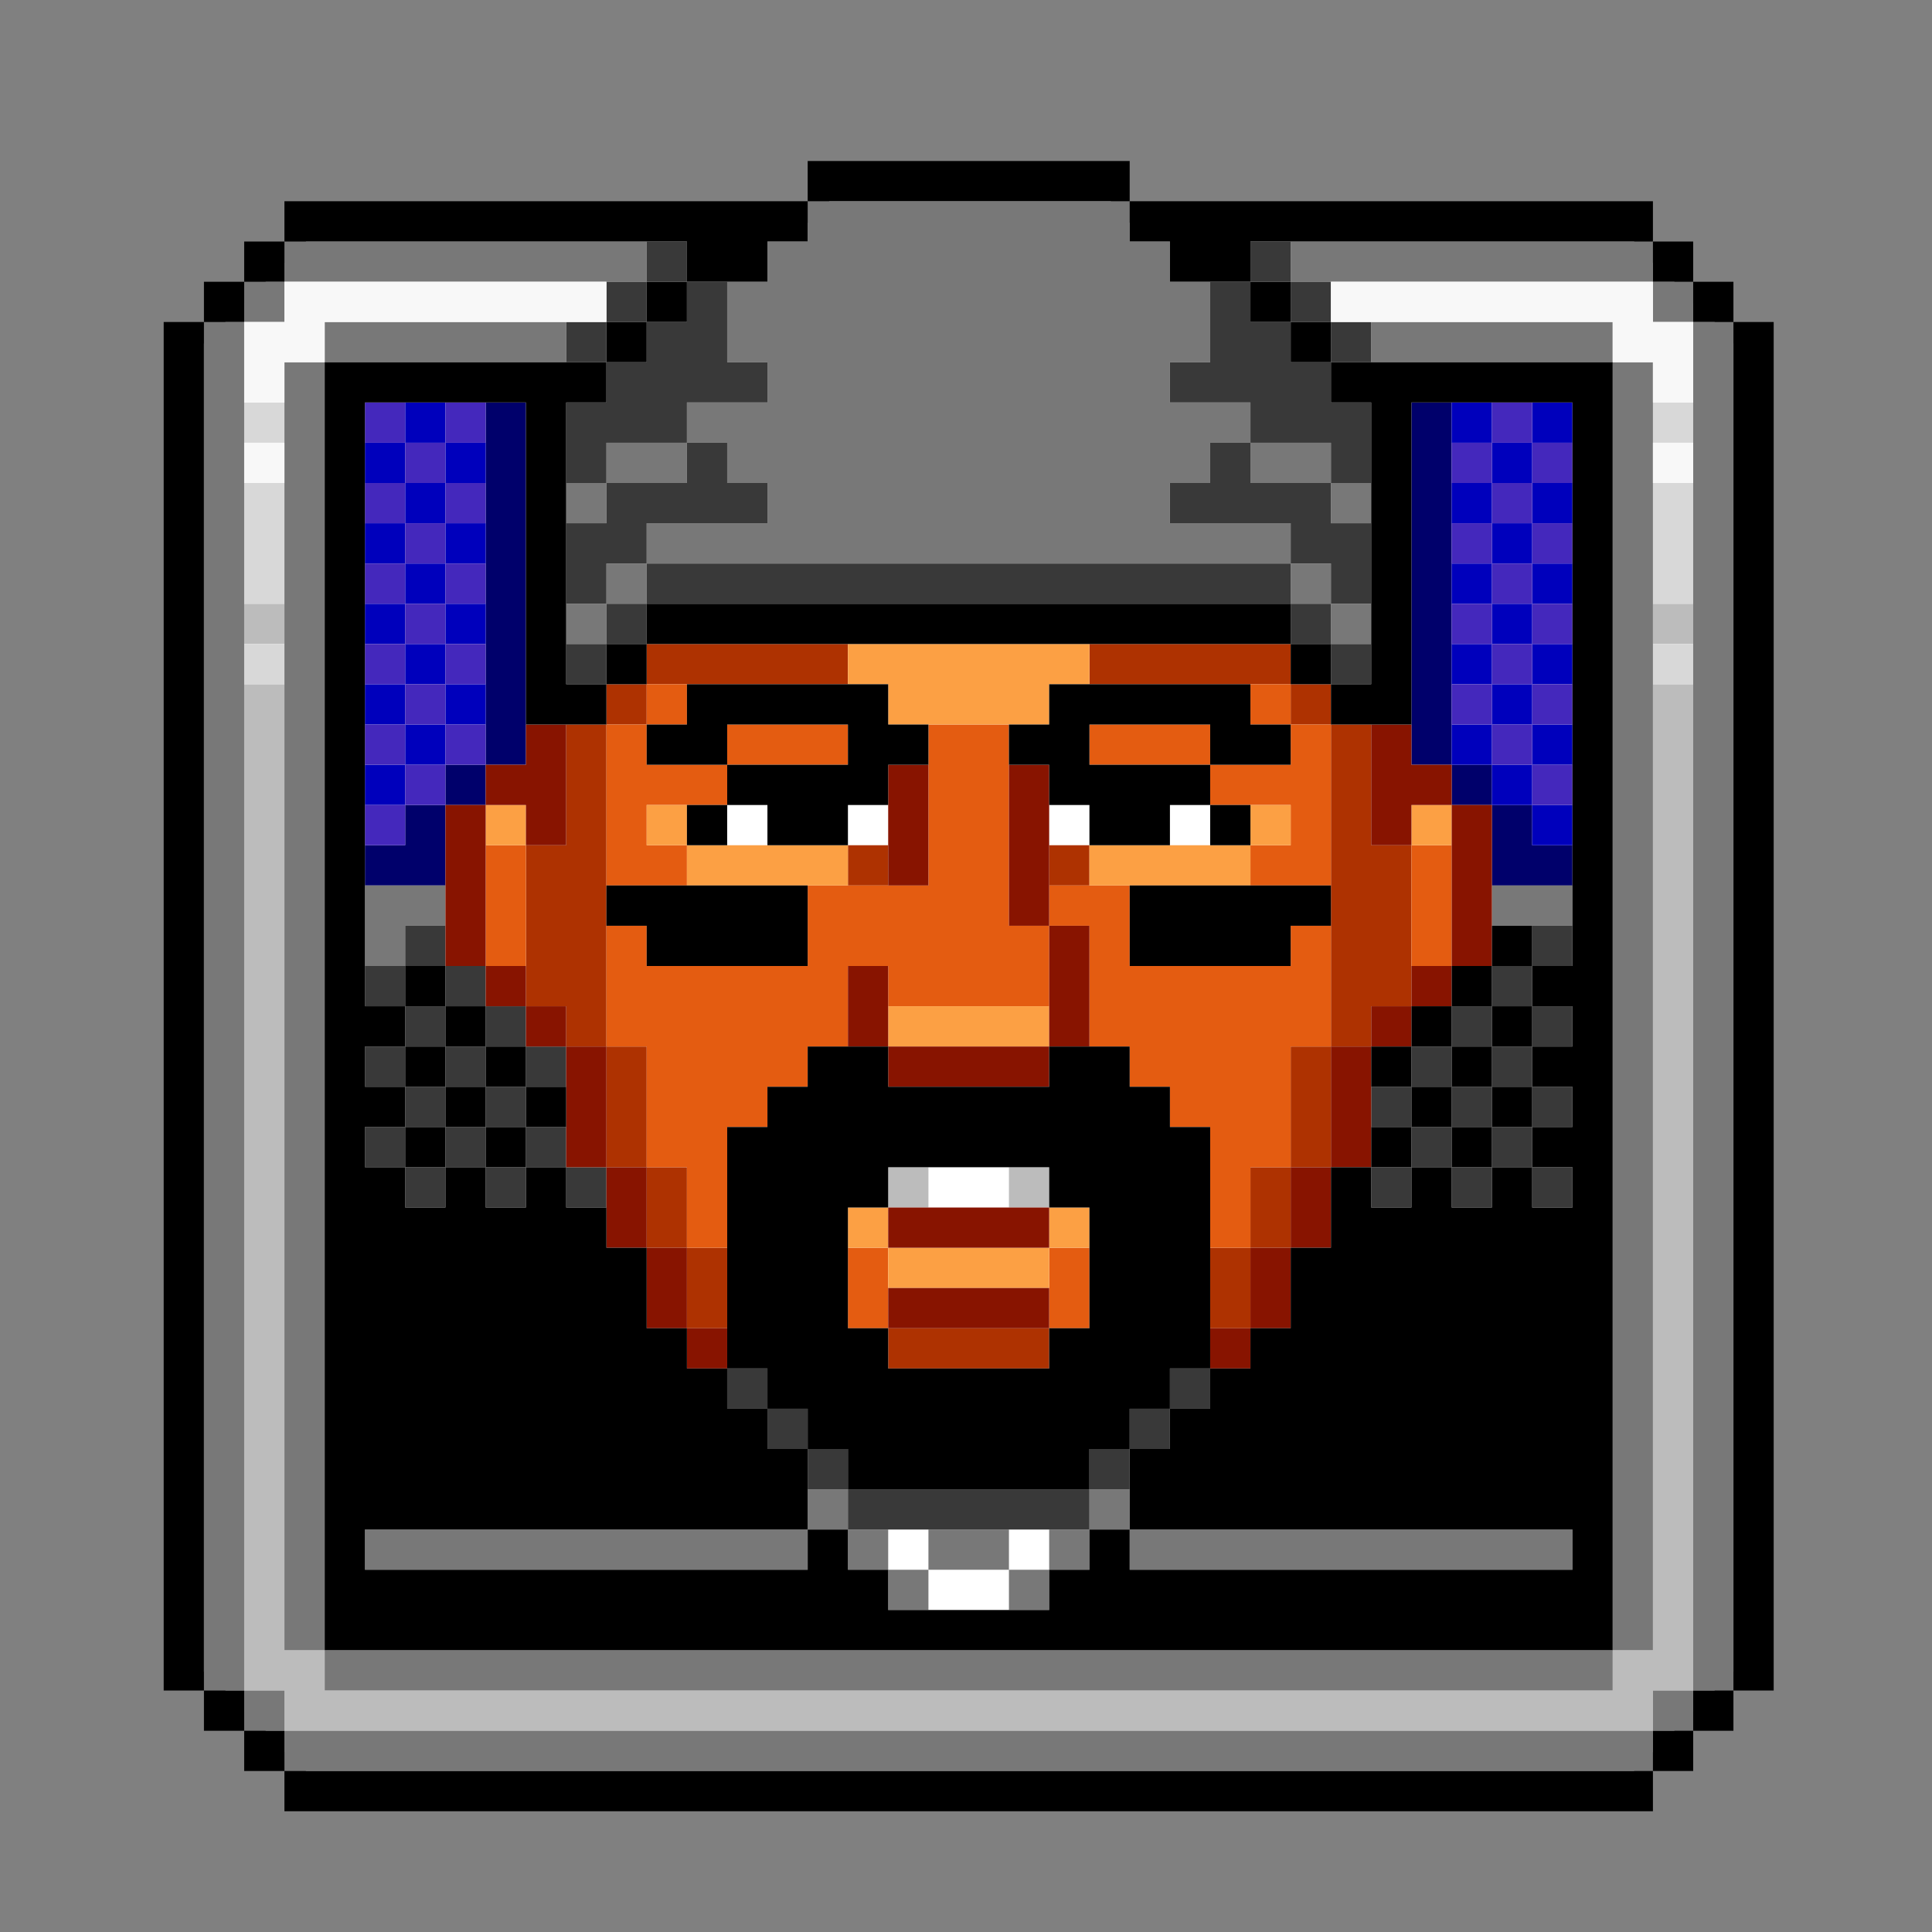 <?xml version="1.0" encoding="utf-8"?>
<!-- Generator: Adobe Illustrator 19.2.1, SVG Export Plug-In . SVG Version: 6.00 Build 0)  -->
<svg version="1.1" id="Layer_1" xmlns="http://www.w3.org/2000/svg" xmlns:xlink="http://www.w3.org/1999/xlink" x="0px" y="0px"
	 viewBox="0 0 72 72" style="enable-background:new 0 0 72 72;" xml:space="preserve">
<rect x="0" y="0" width="72" height="72" fill="#808080" stroke="none"/>
<style type="text/css">
	.st0{fill:#FFFFFF;}
	.st1{fill:#BCBCBC;}
	.st2{fill:#00006B;}
	.st3{fill:#0000BC;}
	.st4{fill:#D8D8D8;}
	.st5{fill:#4428BC;}
	.st6{fill:#AE3201;}
	.st7{fill:#787878;}
	.st8{fill:#393939;}
	.st9{fill:#E45C11;}
	.st10{fill:#FCA044;}
	.st11{fill:#881400;}
	.st12{fill:#F8F8F8;}
</style>
<path class="st0" d="M65.4,62.3h-1.5v1.5h-1.5v1.5h-1.5v1.5H11.4v-1.5H9.9v-1.5H8.4v-1.5H6.9V12.8h1.5v-1.5h1.5V9.8h1.5V8.3h19.5
	V6.8h10.5v1.5h19.5v1.5h1.5v1.5h1.5v1.5h1.5V62.3z"/>
<path class="st1" d="M9.1,22.5h1.5V24H9.1V22.5z M37.6,43.5h1.5V45h-1.5V43.5z M31.6,9h9v1.5h-9L31.6,9z M33.1,43.5h1.5V45h-1.5
	V43.5z M61.6,22.5h1.5V24h-1.5V22.5z M31.6,15h1.5v1.5h6V15h1.5v-3h-9L31.6,15z"/>
<path class="st1" d="M61.6,61.5h-1.5V63h-48v-1.5h-1.5v-36H9.1V63h1.5v1.5h51V63h1.5V25.5h-1.5V61.5z"/>
<path class="st2" d="M54.1,28.5h1.5V30h-1.5V28.5z M52.6,15h1.5v13.5h-1.5V15z M57.1,30h-1.5v3h3v-1.5h-1.5V30z M18.1,15h1.5v13.5
	h-1.5V15z M16.6,28.5h1.5V30h-1.5V28.5z M15.1,31.5h-1.5V33h3v-3h-1.5V31.5z"/>
<path class="st3" d="M13.6,22.5h1.5V24h-1.5V22.5z M13.6,16.5h1.5V18h-1.5V16.5z M15.1,15h1.5v1.5h-1.5V15z M16.6,16.5h1.5V18h-1.5
	V16.5z M15.1,21h1.5v1.5h-1.5V21z M13.6,19.5h1.5V21h-1.5V19.5z M15.1,18h1.5v1.5h-1.5V18z M55.6,25.5h1.5V27h-1.5V25.5z M55.6,22.5
	h1.5V24h-1.5V22.5z M54.1,24h1.5v1.5h-1.5V24z M55.6,19.5h1.5V21h-1.5V19.5z M54.1,21h1.5v1.5h-1.5V21z M57.1,30h1.5v1.5h-1.5V30z
	 M55.6,28.5h1.5V30h-1.5V28.5z M54.1,27h1.5v1.5h-1.5V27z M57.1,27h1.5v1.5h-1.5V27z M54.1,18h1.5v1.5h-1.5V18z M57.1,15h1.5v1.5
	h-1.5V15z M54.1,15h1.5v1.5h-1.5V15z M55.6,16.5h1.5V18h-1.5V16.5z M57.1,24h1.5v1.5h-1.5V24z M57.1,21h1.5v1.5h-1.5V21z M57.1,18
	h1.5v1.5h-1.5V18z M15.1,24h1.5v1.5h-1.5V24z M16.6,25.5h1.5V27h-1.5V25.5z M15.1,27h1.5v1.5h-1.5V27z M13.6,28.5h1.5V30h-1.5V28.5z
	 M13.6,25.5h1.5V27h-1.5V25.5z M16.6,22.5h1.5V24h-1.5V22.5z M16.6,19.5h1.5V21h-1.5V19.5z"/>
<path class="st4" d="M61.6,24h1.5v1.5h-1.5V24z M9.1,24h1.5v1.5H9.1V24z M61.6,18h1.5v4.5h-1.5V18z M9.1,18h1.5v4.5H9.1V18z
	 M61.6,15h1.5v1.5h-1.5V15z M9.1,15h1.5v1.5H9.1V15z"/>
<path class="st5" d="M57.1,16.5h1.5V18h-1.5V16.5z M55.6,15h1.5v1.5h-1.5V15z M54.1,16.5h1.5V18h-1.5V16.5z M13.6,30h1.5v1.5h-1.5
	V30z M55.6,18h1.5v1.5h-1.5V18z M57.1,19.5h1.5V21h-1.5V19.5z M15.1,28.5h1.5V30h-1.5V28.5z M55.6,24h1.5v1.5h-1.5V24z M55.6,21h1.5
	v1.5h-1.5V21z M54.1,19.5h1.5V21h-1.5V19.5z M57.1,28.5h1.5V30h-1.5V28.5z M54.1,25.5h1.5V27h-1.5V25.5z M57.1,22.5h1.5V24h-1.5
	V22.5z M57.1,25.5h1.5V27h-1.5V25.5z M55.6,27h1.5v1.5h-1.5V27z M54.1,22.5h1.5V24h-1.5V22.5z M16.6,15h1.5v1.5h-1.5V15z M15.1,16.5
	h1.5V18h-1.5V16.5z M13.6,15h1.5v1.5h-1.5V15z M15.1,19.5h1.5V21h-1.5V19.5z M16.6,18h1.5v1.5h-1.5V18z M13.6,24h1.5v1.5h-1.5V24z
	 M13.6,27h1.5v1.5h-1.5V27z M13.6,21h1.5v1.5h-1.5V21z M13.6,18h1.5v1.5h-1.5V18z M16.6,21h1.5v1.5h-1.5V21z M16.6,27h1.5v1.5h-1.5
	V27z M15.1,22.5h1.5V24h-1.5V22.5z M16.6,24h1.5v1.5h-1.5V24z M15.1,25.5h1.5V27h-1.5V25.5z"/>
<path class="st6" d="M40.6,24h7.5v1.5h-7.5V24z M48.1,39h1.5v4.5h-1.5V39z M46.6,43.5h1.5v3h-1.5V43.5z M51.1,27h-1.5v12h1.5v-1.5
	h1.5v-6h-1.5V27z M48.1,25.5h1.5V27h-1.5V25.5z M45.1,46.5h1.5v3h-1.5V46.5z M31.6,31.5h1.5V33h-1.5L31.6,31.5z M24.1,24h7.5v1.5
	h-7.5V24z M22.6,25.5h1.5V27h-1.5V25.5z M33.1,49.5h6V51h-6V49.5z M39.1,31.5h1.5V33h-1.5V31.5z M21.1,27v4.5h-1.5v6h1.5V39h1.5V27
	H21.1z M22.6,39h1.5v4.5h-1.5V39z M25.6,46.5h1.5v3h-1.5V46.5z M24.1,43.5h1.5v3h-1.5V43.5z"/>
<path class="st7" d="M37.6,58.5h1.5V60h-1.5V58.5z M33.1,58.5h1.5V60h-1.5V58.5z M13.6,57h16.5v1.5H13.6V57z M30.1,55.5h1.5V57h-1.5
	V55.5z M15.1,36v-1.5h1.5V33h-3v3H15.1z M60.1,13.5h1.5v48h-1.5V13.5z M31.6,57h1.5v1.5h-1.5L31.6,57z M12.1,61.5h48V63h-48
	L12.1,61.5z M51.1,12h9v1.5h-9V12z M55.6,33h3v1.5h-3V33z M34.6,57h3v1.5h-3V57z M39.1,57h1.5v1.5h-1.5V57z M40.6,55.5h1.5V57h-1.5
	V55.5z M42.1,57h16.5v1.5H42.1V57z M10.6,13.5h1.5v48h-1.5V13.5z M12.1,12h9v1.5h-9V12z M9.1,63h1.5v1.5H9.1V63z M10.6,64.5h51V66
	h-51L10.6,64.5z M61.6,63h1.5v1.5h-1.5V63z M63.1,12h1.5v51h-1.5V12z M7.6,12h1.5v51H7.6V12z M10.6,9h13.5v1.5H10.6V9z M48.1,9h13.5
	v1.5H48.1V9z M25.6,15v1.5h1.5V18h1.5v1.5h-4.5V21h24v-1.5h-4.5V18h1.5v-1.5h1.5V15h-3v-1.5h1.5v-3h-1.5V9h-1.5V7.5h-12V9h-1.5v1.5
	h-1.5v3h1.5V15H25.6z"/>
<path class="st7" d="M31.6,9h9v1.5h-9L31.6,9z M31.6,12h9v3h-1.5v1.5h-6V15h-1.5L31.6,12z M21.1,18h1.5v1.5h-1.5V18z M22.6,21h1.5
	v1.5h-1.5V21z M22.6,16.5h3V18h-3V16.5z M61.6,10.5h1.5V12h-1.5V10.5z M21.1,22.5h1.5V24h-1.5V22.5z M46.6,16.5h3V18h-3V16.5z
	 M49.6,18h1.5v1.5h-1.5V18z M49.6,22.5h1.5V24h-1.5V22.5z M48.1,21h1.5v1.5h-1.5V21z M9.1,10.5h1.5V12H9.1V10.5z"/>
<path class="st8" d="M18.1,37.5h1.5V39h-1.5V37.5z M18.1,40.5h1.5V42h-1.5V40.5z M16.6,39h1.5v1.5h-1.5V39z M19.6,42h1.5v1.5h-1.5
	V42z M55.6,42h1.5v1.5h-1.5V42z M21.1,43.5h1.5V45h-1.5V43.5z M15.1,34.5h1.5V36h-1.5V34.5z M19.6,39h1.5v1.5h-1.5V39z M13.6,39h1.5
	v1.5h-1.5V39z M13.6,36h1.5v1.5h-1.5V36z M13.6,42h1.5v1.5h-1.5V42z M15.1,43.5h1.5V45h-1.5V43.5z M57.1,34.5h1.5V36h-1.5V34.5z
	 M55.6,36h1.5v1.5h-1.5V36z M55.6,39h1.5v1.5h-1.5V39z M24.1,21v-1.5h4.5V18h-1.5v-1.5h-1.5V18h-3v1.5h-1.5v3h1.5V21H24.1z
	 M54.1,43.5h1.5V45h-1.5V43.5z M51.1,43.5h1.5V45h-1.5V43.5z M46.6,9h1.5v1.5h-1.5V9z M49.6,12h1.5v1.5h-1.5V12z M22.6,10.5h1.5V12
	h-1.5V10.5z"/>
<path class="st8" d="M25.6,16.5V15h3v-1.5h-1.5v-3h-1.5V12h-1.5v1.5h-1.5V15h-1.5v3h1.5v-1.5H25.6z M49.6,24h1.5v1.5h-1.5V24z
	 M54.1,37.5h1.5V39h-1.5V37.5z M51.1,40.5h1.5V42h-1.5V40.5z M57.1,40.5h1.5V42h-1.5V40.5z M48.1,22.5h1.5V24h-1.5V22.5z M24.1,21
	h24v1.5h-24L24.1,21z M57.1,37.5h1.5V39h-1.5V37.5z"/>
<path class="st8" d="M49.6,22.5h1.5v-3h-1.5V18h-3v-1.5h-1.5V18h-1.5v1.5h4.5V21h1.5V22.5z M48.1,10.5h1.5V12h-1.5V10.5z M57.1,43.5
	h1.5V45h-1.5V43.5z M24.1,9h1.5v1.5h-1.5V9z"/>
<path class="st8" d="M49.6,18h1.5v-3h-1.5v-1.5h-1.5V12h-1.5v-1.5h-1.5v3h-1.5V15h3v1.5h3V18z M16.6,42h1.5v1.5h-1.5V42z M18.1,43.5
	h1.5V45h-1.5V43.5z M54.1,40.5h1.5V42h-1.5V40.5z M52.6,42h1.5v1.5h-1.5V42z M21.1,12h1.5v1.5h-1.5V12z M16.6,36h1.5v1.5h-1.5V36z
	 M15.1,37.5h1.5V39h-1.5V37.5z M52.6,39h1.5v1.5h-1.5V39z M15.1,40.5h1.5V42h-1.5V40.5z M21.1,24h1.5v1.5h-1.5V24z M42.1,52.5h1.5
	V54h-1.5V52.5z M43.6,51h1.5v1.5h-1.5V51z M22.6,22.5h1.5V24h-1.5V22.5z M30.1,54h1.5v1.5h-1.5V54z M27.1,51h1.5v1.5h-1.5V51z
	 M28.6,52.5h1.5V54h-1.5V52.5z M31.6,55.5h9V57h-9L31.6,55.5z M40.6,54h1.5v1.5h-1.5V54z"/>
<path class="st9" d="M39.1,46.5h1.5v3h-1.5V46.5z M31.6,46.5h1.5v3h-1.5L31.6,46.5z M48.1,36h-6v-3h-3v1.5h1.5V39h1.5v1.5h1.5V42
	h1.5v4.5h1.5v-3h1.5V39h1.5v-4.5h-1.5V36z M37.6,27h-3v6h-4.5v3h-6v-1.5h-1.5V39h1.5v4.5h1.5v3h1.5V42h1.5v-1.5h1.5V39h1.5v-3h1.5
	v1.5h6v-3h-1.5V27z M52.6,31.5h1.5V36h-1.5V31.5z"/>
<path class="st9" d="M25.6,31.5h-1.5V30h3v-1.5h-3V27h-1.5v6h3V31.5z M18.1,31.5h1.5V36h-1.5V31.5z M48.1,28.5h-3V30h3v1.5h-1.5V33
	h3v-6h-1.5V28.5z M40.6,27h4.5v1.5h-4.5V27z M27.1,27h4.5v1.5h-4.5V27z M46.6,25.5h1.5V27h-1.5V25.5z M24.1,25.5h1.5V27h-1.5V25.5z"
	/>
<path class="st10" d="M39.1,25.5h1.5V24h-9v1.5h1.5V27h6V25.5z M33.1,37.5h6V39h-6V37.5z M46.6,30h1.5v1.5h-1.5V30z M31.6,45h1.5
	v1.5h-1.5L31.6,45z M24.1,30h1.5v1.5h-1.5V30z M18.1,30h1.5v1.5h-1.5V30z M25.6,31.5h6V33h-6V31.5z M52.6,30h1.5v1.5h-1.5V30z
	 M39.1,45h1.5v1.5h-1.5V45z M33.1,46.5h6V48h-6V46.5z M40.6,31.5h6V33h-6V31.5z"/>
<path class="st11" d="M45.1,49.5h1.5V51h-1.5V49.5z M25.6,49.5h1.5V51h-1.5V49.5z M33.1,48h6v1.5h-6V48z M24.1,46.5h1.5v3h-1.5V46.5
	z M46.6,46.5h1.5v3h-1.5V46.5z M33.1,45h6v1.5h-6V45z M48.1,43.5h1.5v3h-1.5V43.5z M22.6,43.5h1.5v3h-1.5V43.5z M21.1,39h1.5v4.5
	h-1.5V39z M49.6,39h1.5v4.5h-1.5V39z M33.1,39h6v1.5h-6V39z M51.1,37.5h1.5V39h-1.5V37.5z M19.6,37.5h1.5V39h-1.5V37.5z M52.6,36
	h1.5v1.5h-1.5V36z M31.6,36h1.5v3h-1.5L31.6,36z M18.1,36h1.5v1.5h-1.5V36z M39.1,34.5h1.5V39h-1.5V34.5z M16.6,30h1.5v6h-1.5V30z
	 M37.6,28.5h1.5v6h-1.5V28.5z M33.1,28.5h1.5V33h-1.5V28.5z M54.1,30h1.5v6h-1.5V30z M19.6,31.5h1.5V27h-1.5v1.5h-1.5V30h1.5V31.5z
	 M52.6,28.5V27h-1.5v4.5h1.5V30h1.5v-1.5H52.6z"/>
<path class="st12" d="M61.6,16.5h1.5V18h-1.5V16.5z M9.1,16.5h1.5V18H9.1V16.5z M10.6,13.5h1.5V12h10.5v-1.5h-12V12H9.1v3h1.5V13.5z
	 M61.6,10.5h-12V12h10.5v1.5h1.5V15h1.5v-3h-1.5V10.5z"/>
<path d="M64.6,12h1.5v51h-1.5V12z M52.6,40.5h1.5V42h-1.5V40.5z M54.1,42h1.5v1.5h-1.5V42z M52.6,37.5h1.5V39h-1.5V37.5z M61.6,64.5
	h1.5V66h-1.5V64.5z M55.6,40.5h1.5V42h-1.5V40.5z M55.6,37.5h1.5V39h-1.5V37.5z M63.1,63h1.5v1.5h-1.5V63z M51.1,39h1.5v1.5h-1.5V39
	z M18.1,42h1.5v1.5h-1.5V42z M15.1,39h1.5v1.5h-1.5V39z M54.1,39h1.5v1.5h-1.5V39z M15.1,42h1.5v1.5h-1.5V42z M54.1,36h1.5v1.5h-1.5
	V36z M55.6,34.5h1.5V36h-1.5V34.5z M51.1,42h1.5v1.5h-1.5V42z M46.6,10.5h1.5V12h-1.5V10.5z M22.6,34.5h1.5V36h6v-3h-7.5V34.5z
	 M48.1,12h1.5v1.5h-1.5V12z"/>
<path d="M51.1,15v10.5h-1.5V27h3V15h6v21h-1.5v1.5h1.5V39h-1.5v1.5h1.5V42h-1.5v1.5h1.5V45h-1.5v-1.5h-1.5V45h-1.5v-1.5h-1.5V45
	h-1.5v-1.5h-1.5v3h-1.5v3h-1.5V51h-1.5v1.5h-1.5V54h-1.5v3h16.5v1.5H42.1V57h-1.5v1.5h-1.5V60h-6v-1.5h-1.5V57h-1.5v1.5H13.6V57
	h16.5v-3h-1.5v-1.5h-1.5V51h-1.5v-1.5h-1.5v-3h-1.5V45h-1.5v-1.5h-1.5V45h-1.5v-1.5h-1.5V45h-1.5v-1.5h-1.5V42h1.5v-1.5h-1.5V39h1.5
	v-1.5h-1.5V15h6v12h3v-1.5h-1.5V15h1.5v-1.5H12.1v48h48v-48H49.6V15H51.1z M7.6,63h1.5v1.5H7.6V63z M43.6,9v1.5h3V9h15V7.5H42.1V9
	H43.6z M25.6,10.5h3V9h1.5V7.5H10.6V9h15V10.5z M9.1,9h1.5v1.5H9.1V9z M6.1,12h1.5v51H6.1V12z M30.1,6h12v1.5h-12L30.1,6z M10.6,66
	h51v1.5h-51L10.6,66z"/>
<path d="M27.1,27h4.5v1.5h-4.5V30h1.5v1.5h3V30h1.5v-1.5h1.5V27h-1.5v-1.5h-7.5V27h-1.5v1.5h3L27.1,27z M22.6,24h1.5v1.5h-1.5V24z
	 M24.1,22.5h24V24h-24L24.1,22.5z M45.1,30h1.5v1.5h-1.5V30z M42.1,36h6v-1.5h1.5V33h-7.5V36z M48.1,24h1.5v1.5h-1.5V24z"/>
<path d="M25.6,30h1.5v1.5h-1.5V30z M9.1,64.5h1.5V66H9.1V64.5z M39.1,30h1.5v1.5h3V30h1.5v-1.5h-4.5V27h4.5v1.5h3V27h-1.5v-1.5h-7.5
	V27h-1.5v1.5h1.5V30z M7.6,10.5h1.5V12H7.6V10.5z M15.1,36h1.5v1.5h-1.5V36z M19.6,40.5h1.5V42h-1.5V40.5z M16.6,40.5h1.5V42h-1.5
	V40.5z M18.1,39h1.5v1.5h-1.5V39z M16.6,37.5h1.5V39h-1.5V37.5z M63.1,10.5h1.5V12h-1.5V10.5z M24.1,10.5h1.5V12h-1.5V10.5z
	 M22.6,12h1.5v1.5h-1.5V12z M61.6,9h1.5v1.5h-1.5V9z M43.6,42v-1.5h-1.5V39h-3v1.5h-6V39h-3v1.5h-1.5V42h-1.5v9h1.5v1.5h1.5V54h1.5
	v1.5h9V54h1.5v-1.5h1.5V51h1.5v-9H43.6z M40.6,49.5h-1.5V51h-6v-1.5h-1.5V45h1.5v-1.5h6V45h1.5V49.5z"/>
</svg>
